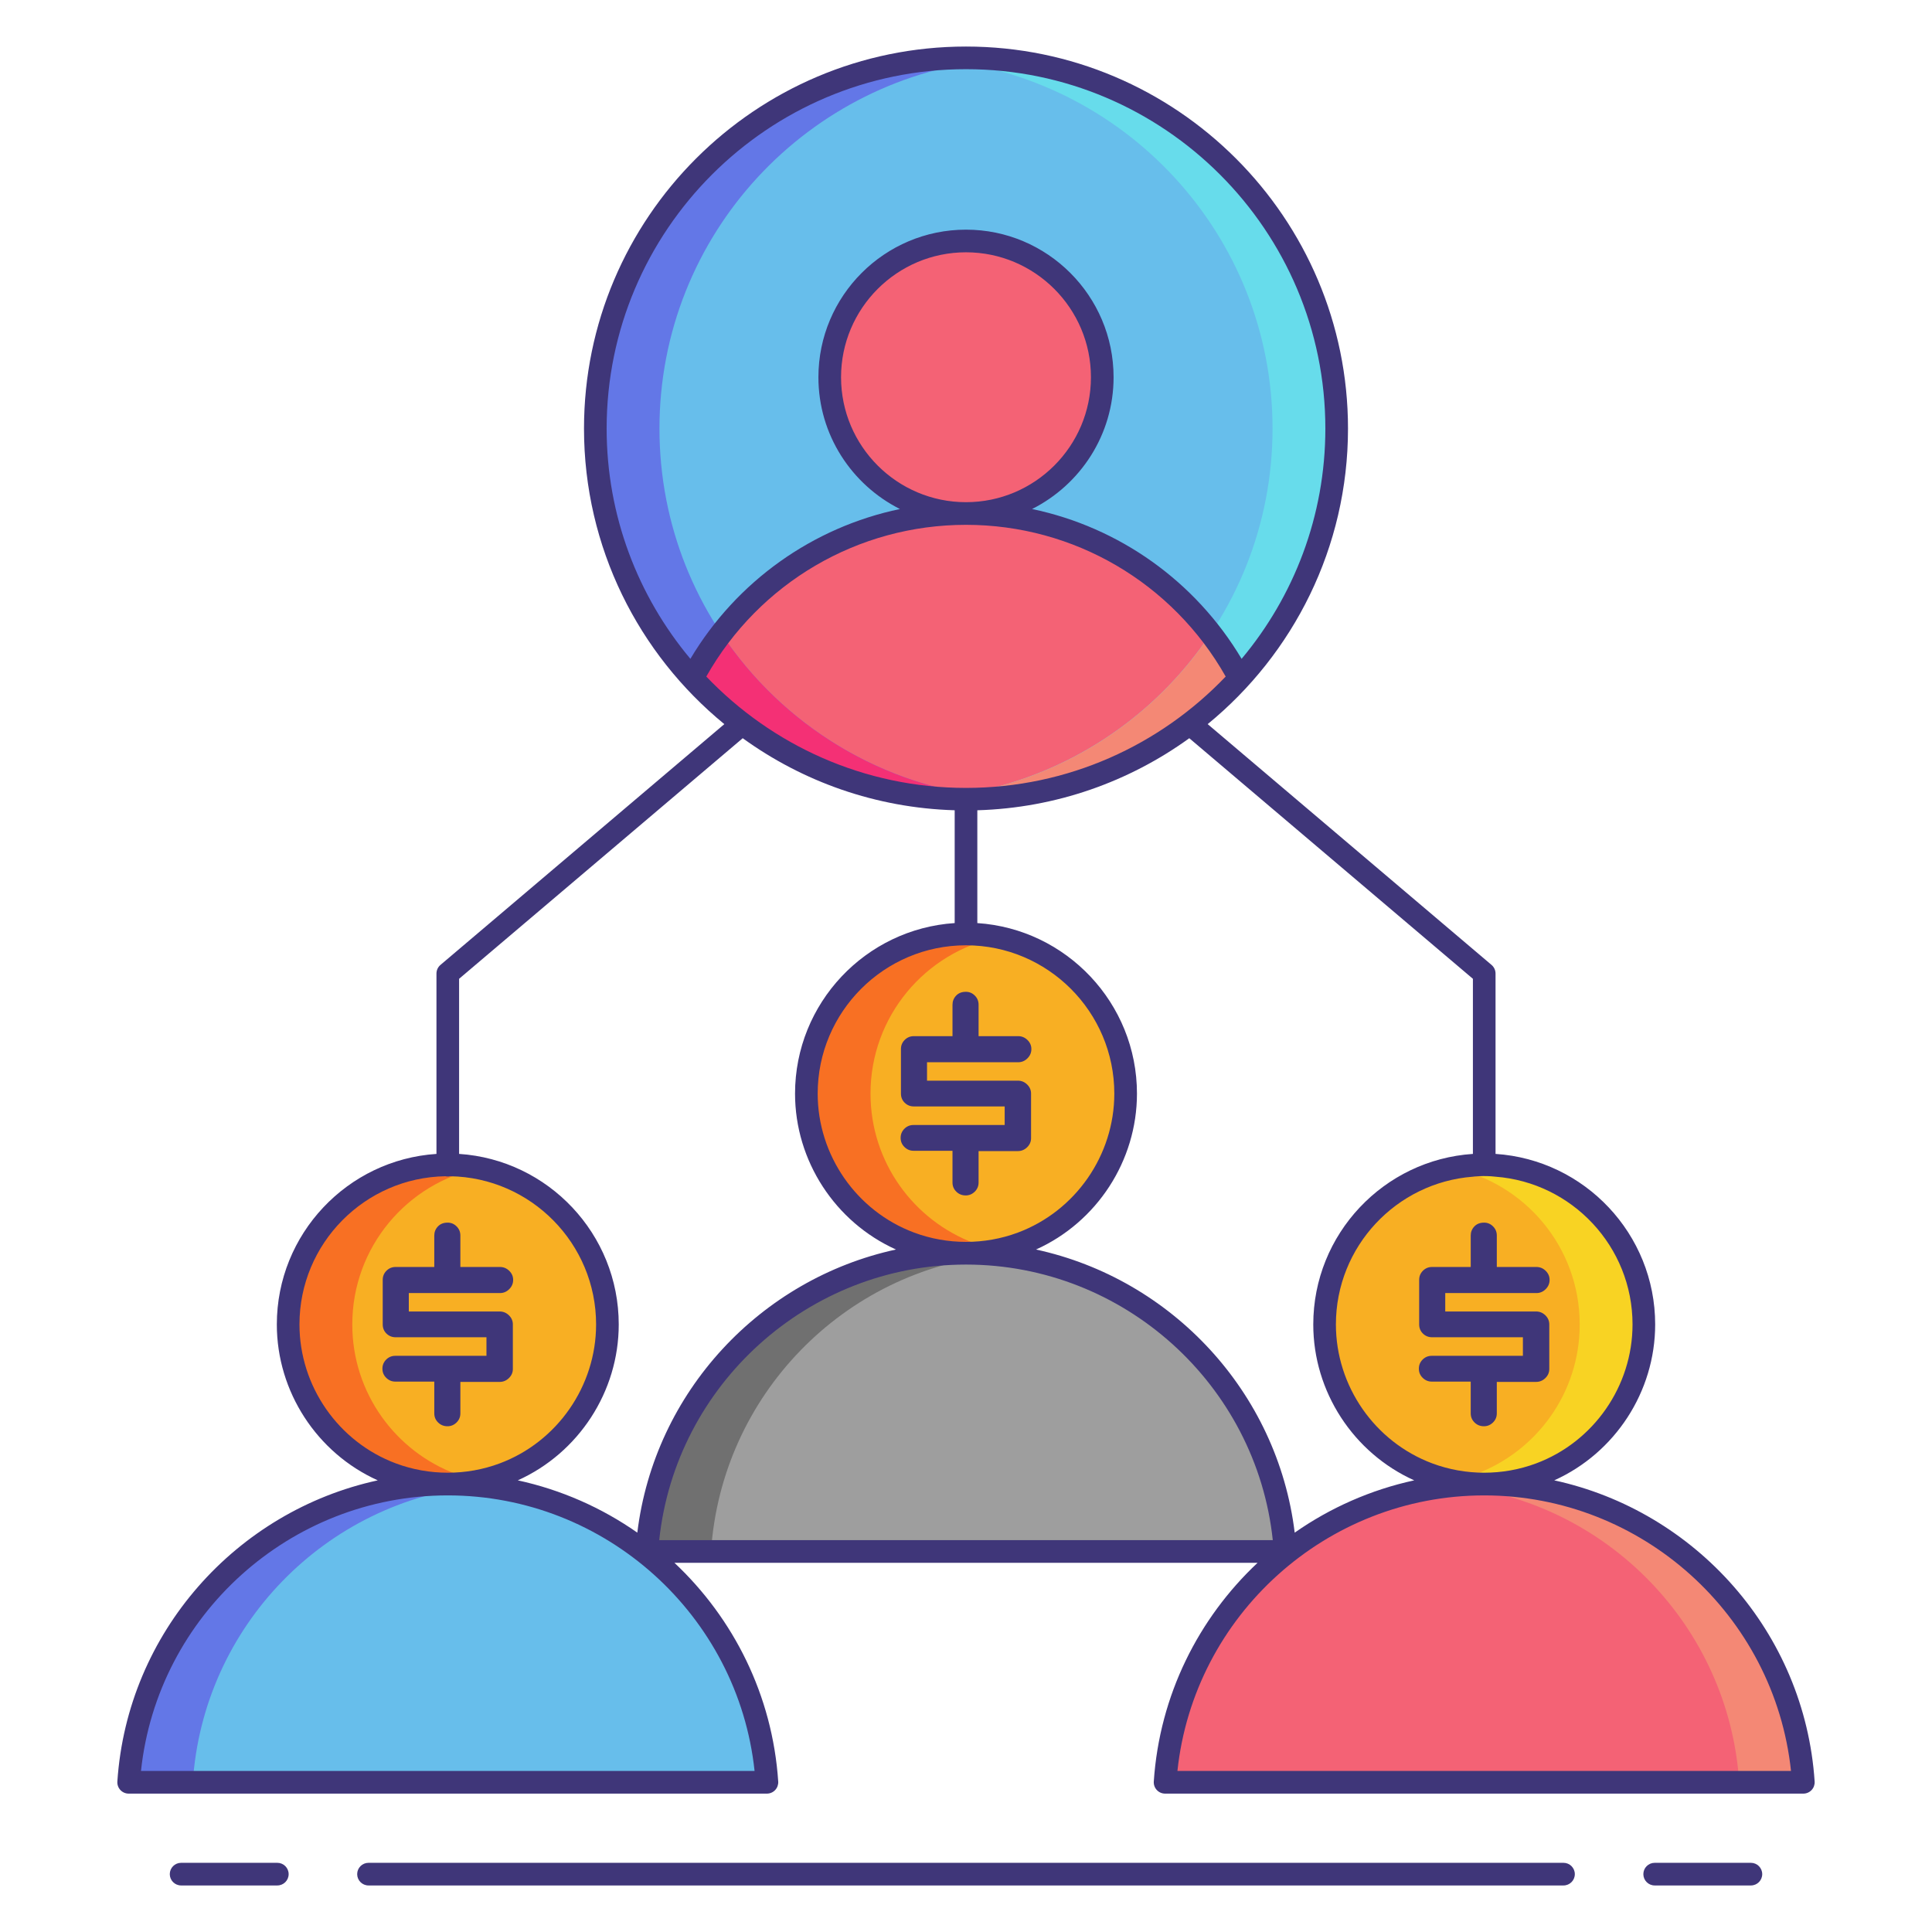 <svg id="Layer_1" enable-background="new 0 0 256 256" height="512" viewBox="0 0 256 256" width="512" xmlns="http://www.w3.org/2000/svg"><g><g><g><circle cx="128" cy="56.785" fill="#67beeb" r="49.118"/></g></g><g><g><path d="m128 105.903c14.371 0 27.298-6.173 36.28-16.011-6.886-12.995-20.547-21.849-36.28-21.849-15.734 0-29.394 8.855-36.28 21.849 8.982 9.837 21.909 16.011 36.28 16.011z" fill="#f46275"/></g></g><g><g><path d="m87.382 56.785c0-25.694 19.732-46.767 44.868-48.923-1.402-.12-2.817-.195-4.25-.195-27.127 0-49.118 21.991-49.118 49.118s21.991 49.118 49.118 49.118c1.433 0 2.848-.074 4.25-.195-25.135-2.156-44.868-23.229-44.868-48.923z" fill="#6377e7"/></g></g><g><g><path d="m95.583 83.954c-1.445 1.863-2.751 3.839-3.863 5.938 8.982 9.838 21.91 16.011 36.28 16.011 1.425 0 2.832-.078 4.226-.197-15.296-1.319-28.585-9.641-36.643-21.752z" fill="#f43075"/></g></g><g><g><path d="m168.618 56.785c0-25.694-19.732-46.767-44.868-48.923 1.402-.12 2.817-.195 4.25-.195 27.127 0 49.118 21.991 49.118 49.118s-21.991 49.118-49.118 49.118c-1.433 0-2.848-.074-4.25-.195 25.135-2.156 44.868-23.229 44.868-48.923z" fill="#67dceb"/></g></g><g><g><path d="m160.417 83.954c1.445 1.863 2.751 3.839 3.863 5.938-8.982 9.838-21.91 16.011-36.28 16.011-1.425 0-2.832-.078-4.226-.197 15.296-1.319 28.585-9.641 36.643-21.752z" fill="#f48875"/></g></g><g><g><ellipse cx="128" cy="49.987" fill="#f46275" rx="18.055" ry="18.055" transform="matrix(.924 -.383 .383 .924 -9.386 52.789)"/></g></g><g><g><path d="m80.486 175.495c0-11.682-9.47-21.153-21.153-21.153-11.682 0-21.153 9.47-21.153 21.153 0 9.081 5.724 16.824 13.76 19.822 2.302.859 4.792 1.331 7.392 1.331 2.601 0 5.091-.472 7.392-1.331 8.038-2.998 13.762-10.74 13.762-19.822z" fill="#f8af23"/></g></g><g><g><g><path d="m67.955 175.485v5.917c0 .461-.173.861-.519 1.2s-.756.508-1.23.508h-5.205v4.168c0 .475-.169.878-.508 1.21s-.739.498-1.2.498c-.488 0-.902-.166-1.24-.498-.339-.332-.508-.735-.508-1.21v-4.209h-5.165c-.461 0-.861-.166-1.2-.498s-.508-.735-.508-1.21c0-.474.166-.878.498-1.21s.735-.498 1.21-.498h12.078v-2.46h-12.038c-.475 0-.878-.163-1.21-.488-.333-.325-.498-.732-.498-1.22v-5.896c0-.475.166-.878.498-1.21s.735-.498 1.21-.498h5.124v-4.168c0-.461.159-.861.478-1.2s.749-.508 1.291-.508c.461 0 .857.166 1.189.498s.498.735.498 1.21v4.168h5.246c.474 0 .884.17 1.23.508.346.339.519.739.519 1.2 0 .475-.173.884-.519 1.23s-.756.519-1.23.519h-12.077v2.44h12.037c.474 0 .884.17 1.23.508s.519.738.519 1.199z" fill="#3f3679"/></g></g></g><g><g><path d="m101.62 236.163h-84.573c1.468-22.071 19.84-39.515 42.286-39.515s40.818 17.444 42.287 39.515z" fill="#67beeb"/></g></g><g><g><path d="m46.68 175.495c0-10.227 7.258-18.758 16.903-20.725-1.373-.28-2.794-.428-4.25-.428-11.682 0-21.153 9.47-21.153 21.153 0 9.082 5.724 16.824 13.76 19.822 2.302.859 4.792 1.331 7.392 1.331 1.458 0 2.875-.163 4.25-.444-1.078-.221-2.131-.509-3.142-.886-8.035-2.999-13.76-10.741-13.76-19.823z" fill="#f87023"/></g></g><g><g><path d="m63.583 196.861c-1.398-.139-2.815-.213-4.25-.213-22.446 0-40.818 17.444-42.286 39.515h8.5c1.374-20.661 17.561-37.264 38.036-39.302z" fill="#6377e7"/></g></g><g><g><path d="m217.82 175.495c0-11.682-9.47-21.153-21.153-21.153-11.682 0-21.153 9.47-21.153 21.153 0 9.081 5.724 16.824 13.76 19.822 2.302.859 4.792 1.331 7.392 1.331 2.601 0 5.091-.472 7.392-1.331 8.037-2.998 13.762-10.74 13.762-19.822z" fill="#f8af23"/></g></g><g><g><g><path d="m205.288 175.485v5.917c0 .461-.173.861-.519 1.2s-.756.508-1.23.508h-5.205v4.168c0 .475-.169.878-.508 1.21s-.739.498-1.2.498c-.488 0-.902-.166-1.24-.498-.339-.332-.508-.735-.508-1.21v-4.209h-5.164c-.461 0-.861-.166-1.2-.498s-.508-.735-.508-1.21c0-.474.166-.878.498-1.21s.735-.498 1.21-.498h12.078v-2.46h-12.037c-.475 0-.878-.163-1.21-.488-.333-.325-.498-.732-.498-1.22v-5.896c0-.475.166-.878.498-1.21s.735-.498 1.21-.498h5.124v-4.168c0-.461.159-.861.478-1.2s.749-.508 1.291-.508c.461 0 .857.166 1.189.498s.498.735.498 1.21v4.168h5.246c.474 0 .884.17 1.23.508.346.339.519.739.519 1.2 0 .475-.173.884-.519 1.23s-.756.519-1.23.519h-12.078v2.44h12.037c.474 0 .884.17 1.23.508.345.338.518.738.518 1.199z" fill="#3f3679"/></g></g></g><g><g><path d="m238.953 236.163h-84.573c1.468-22.071 19.84-39.515 42.286-39.515s40.819 17.444 42.287 39.515z" fill="#f46275"/></g></g><g><g><path d="m196.667 154.342c-1.456 0-2.877.148-4.25.428 9.645 1.968 16.903 10.499 16.903 20.725 0 9.082-5.724 16.824-13.76 19.822-1.011.377-2.065.666-3.142.886 1.375.282 2.792.444 4.25.444 2.601 0 5.091-.472 7.392-1.331 8.036-2.998 13.76-10.741 13.76-19.822 0-11.681-9.471-21.152-21.153-21.152z" fill="#f8d323"/></g></g><g><g><path d="m196.667 196.648c-1.435 0-2.852.073-4.25.213 20.475 2.038 36.662 18.642 38.036 39.302h8.5c-1.468-22.071-19.84-39.515-42.286-39.515z" fill="#f48875"/></g></g><g><g><path d="m149.153 144.91c0-11.682-9.47-21.153-21.153-21.153-11.682 0-21.153 9.47-21.153 21.153 0 9.081 5.724 16.824 13.76 19.822 2.302.859 4.792 1.331 7.392 1.331 2.601 0 5.091-.472 7.392-1.331 8.038-2.998 13.762-10.741 13.762-19.822z" fill="#f8af23"/></g></g><g><g><g><path d="m136.621 144.9v5.917c0 .461-.173.861-.519 1.2s-.756.508-1.23.508h-5.205v4.168c0 .475-.17.878-.508 1.21-.339.332-.739.498-1.2.498-.488 0-.902-.166-1.24-.498-.339-.332-.508-.735-.508-1.21v-4.209h-5.164c-.461 0-.861-.166-1.2-.498s-.508-.735-.508-1.21c0-.474.166-.878.498-1.21s.735-.498 1.21-.498h12.078v-2.46h-12.037c-.475 0-.878-.163-1.21-.488-.333-.325-.498-.732-.498-1.22v-5.896c0-.475.166-.878.498-1.21s.735-.498 1.21-.498h5.124v-4.168c0-.461.159-.861.478-1.2s.749-.508 1.291-.508c.461 0 .857.166 1.189.498s.498.735.498 1.21v4.168h5.246c.474 0 .884.169 1.23.508s.519.739.519 1.2c0 .475-.173.884-.519 1.23s-.756.519-1.23.519h-12.078v2.44h12.037c.474 0 .884.17 1.23.508.345.338.518.738.518 1.199z" fill="#3f3679"/></g></g></g><g><g><path d="m170.286 205.578h-84.572c1.468-22.071 19.84-39.515 42.286-39.515s40.818 17.443 42.286 39.515z" fill="#9e9e9e"/></g></g><g><g><path d="m115.347 144.91c0-10.227 7.258-18.758 16.903-20.725-1.373-.28-2.794-.428-4.25-.428-11.682 0-21.153 9.47-21.153 21.153 0 9.081 5.724 16.824 13.76 19.822 2.302.859 4.792 1.331 7.392 1.331 1.458 0 2.875-.163 4.25-.444-1.078-.221-2.131-.509-3.142-.886-8.036-2.999-13.76-10.742-13.76-19.823z" fill="#f87023"/></g></g><g><g><path d="m132.25 166.275c-1.398-.139-2.815-.212-4.25-.212-22.446 0-40.818 17.444-42.286 39.515h8.5c1.374-20.661 17.561-37.264 38.036-39.303z" fill="#707070"/></g></g><g><g><g><path d="m205.945 196.153c8.054-3.626 13.374-11.744 13.374-20.658 0-11.986-9.359-21.822-21.152-22.597v-23.897c0-.44-.193-.858-.529-1.144l-37.614-31.906c11.341-9.29 18.593-23.396 18.593-39.166 0-27.911-22.707-50.618-50.617-50.618s-50.617 22.707-50.617 50.618c0 15.77 7.252 29.875 18.593 39.166l-37.614 31.907c-.336.285-.529.703-.529 1.144v23.897c-11.793.775-21.152 10.611-21.152 22.597 0 8.915 5.32 17.032 13.374 20.658-18.715 4.063-33.189 20.134-34.505 39.91-.027.414.118.821.401 1.124.284.304.681.476 1.096.476h84.573c.415 0 .812-.172 1.096-.476.283-.303.429-.71.401-1.124-.761-11.434-5.921-21.631-13.754-28.986h77.273c-7.833 7.355-12.992 17.553-13.754 28.986-.027.414.118.821.401 1.124.284.304.681.476 1.096.476h84.573c.415 0 .812-.172 1.096-.476.283-.303.429-.71.401-1.124-1.315-19.776-15.789-35.847-34.504-39.911zm-7.778-40.234c10.135.771 18.152 9.247 18.152 19.576 0 8.163-5.138 15.564-12.784 18.417-4.4 1.641-9.336 1.641-13.736 0-7.647-2.854-12.785-10.254-12.785-18.417 0-10.33 8.017-18.805 18.153-19.576 0 0 1.401-.19 3 0zm-70.167-146.752c26.256 0 47.617 21.361 47.617 47.618 0 11.602-4.176 22.244-11.097 30.514-6.149-10.308-16.234-17.438-27.765-19.851 6.394-3.219 10.801-9.827 10.801-17.461 0-10.783-8.772-19.556-19.556-19.556s-19.556 8.772-19.556 19.556c0 7.633 4.407 14.241 10.801 17.461-11.531 2.413-21.616 9.543-27.765 19.851-6.921-8.27-11.097-18.912-11.097-30.514 0-26.257 21.361-47.618 47.617-47.618zm0 57.375c-9.129 0-16.556-7.427-16.556-16.555 0-9.129 7.427-16.556 16.556-16.556s16.556 7.427 16.556 16.556c0 9.128-7.427 16.555-16.556 16.555zm-34.411 23.104c7.023-12.421 20.096-20.104 34.411-20.104s27.388 7.684 34.411 20.104c-8.676 9.081-20.89 14.756-34.411 14.756s-25.735-5.674-34.411-14.756zm34.411 77.916c20.913 0 38.467 15.912 40.651 36.515h-81.302c2.184-20.602 19.738-36.515 40.651-36.515zm-6.868-4.235c-7.647-2.854-12.785-10.255-12.785-18.417 0-10.837 8.816-19.653 19.653-19.653s19.653 8.816 19.653 19.653c0 8.162-5.138 15.563-12.785 18.417-4.396 1.639-9.34 1.639-13.736 0zm-81.451 12.168c0-10.727 8.643-19.46 19.328-19.636.105.023.212.037.324.037s.219-.014.324-.037c10.687.176 19.329 8.909 19.329 19.636 0 8.163-5.138 15.563-12.785 18.417-4.4 1.641-9.336 1.641-13.736 0-7.647-2.852-12.784-10.254-12.784-18.417zm60.304 59.168h-81.303c2.186-20.603 19.739-36.515 40.651-36.515 20.913 0 38.467 15.913 40.652 36.515zm-31.374-38.51c8.055-3.626 13.375-11.745 13.375-20.658 0-11.986-9.359-21.822-21.153-22.597v-23.203l37.581-31.878c7.949 5.748 17.623 9.24 28.086 9.547v14.948c-11.794.775-21.153 10.611-21.153 22.598 0 8.912 5.32 17.03 13.374 20.657-17.953 3.898-31.998 18.847-34.273 37.516-4.701-3.292-10.068-5.677-15.837-6.93zm68.669-30.585c8.054-3.627 13.374-11.745 13.374-20.657 0-11.987-9.359-21.823-21.153-22.598v-14.948c10.464-.307 20.137-3.8 28.086-9.547l37.581 31.878v23.203c-11.794.775-21.153 10.611-21.153 22.597 0 8.914 5.32 17.032 13.375 20.658-5.768 1.252-11.135 3.638-15.836 6.93-2.277-18.67-16.322-33.618-34.274-37.516zm18.735 69.095c2.186-20.603 19.739-36.515 40.652-36.515 20.912 0 38.466 15.912 40.651 36.515z" fill="#3f3679"/></g></g><g><g><path d="m207.172 246.833h-158.344c-.828 0-1.5.672-1.5 1.5s.672 1.5 1.5 1.5h158.344c.828 0 1.5-.672 1.5-1.5s-.672-1.5-1.5-1.5z" fill="#3f3679"/></g></g><g><g><path d="m232.003 246.833h-12.75c-.828 0-1.5.672-1.5 1.5s.672 1.5 1.5 1.5h12.75c.828 0 1.5-.672 1.5-1.5s-.672-1.5-1.5-1.5z" fill="#3f3679"/></g></g><g><g><path d="m36.747 246.833h-12.75c-.828 0-1.5.672-1.5 1.5s.672 1.5 1.5 1.5h12.75c.828 0 1.5-.672 1.5-1.5s-.672-1.5-1.5-1.5z" fill="#3f3679"/></g></g></g></g></svg>